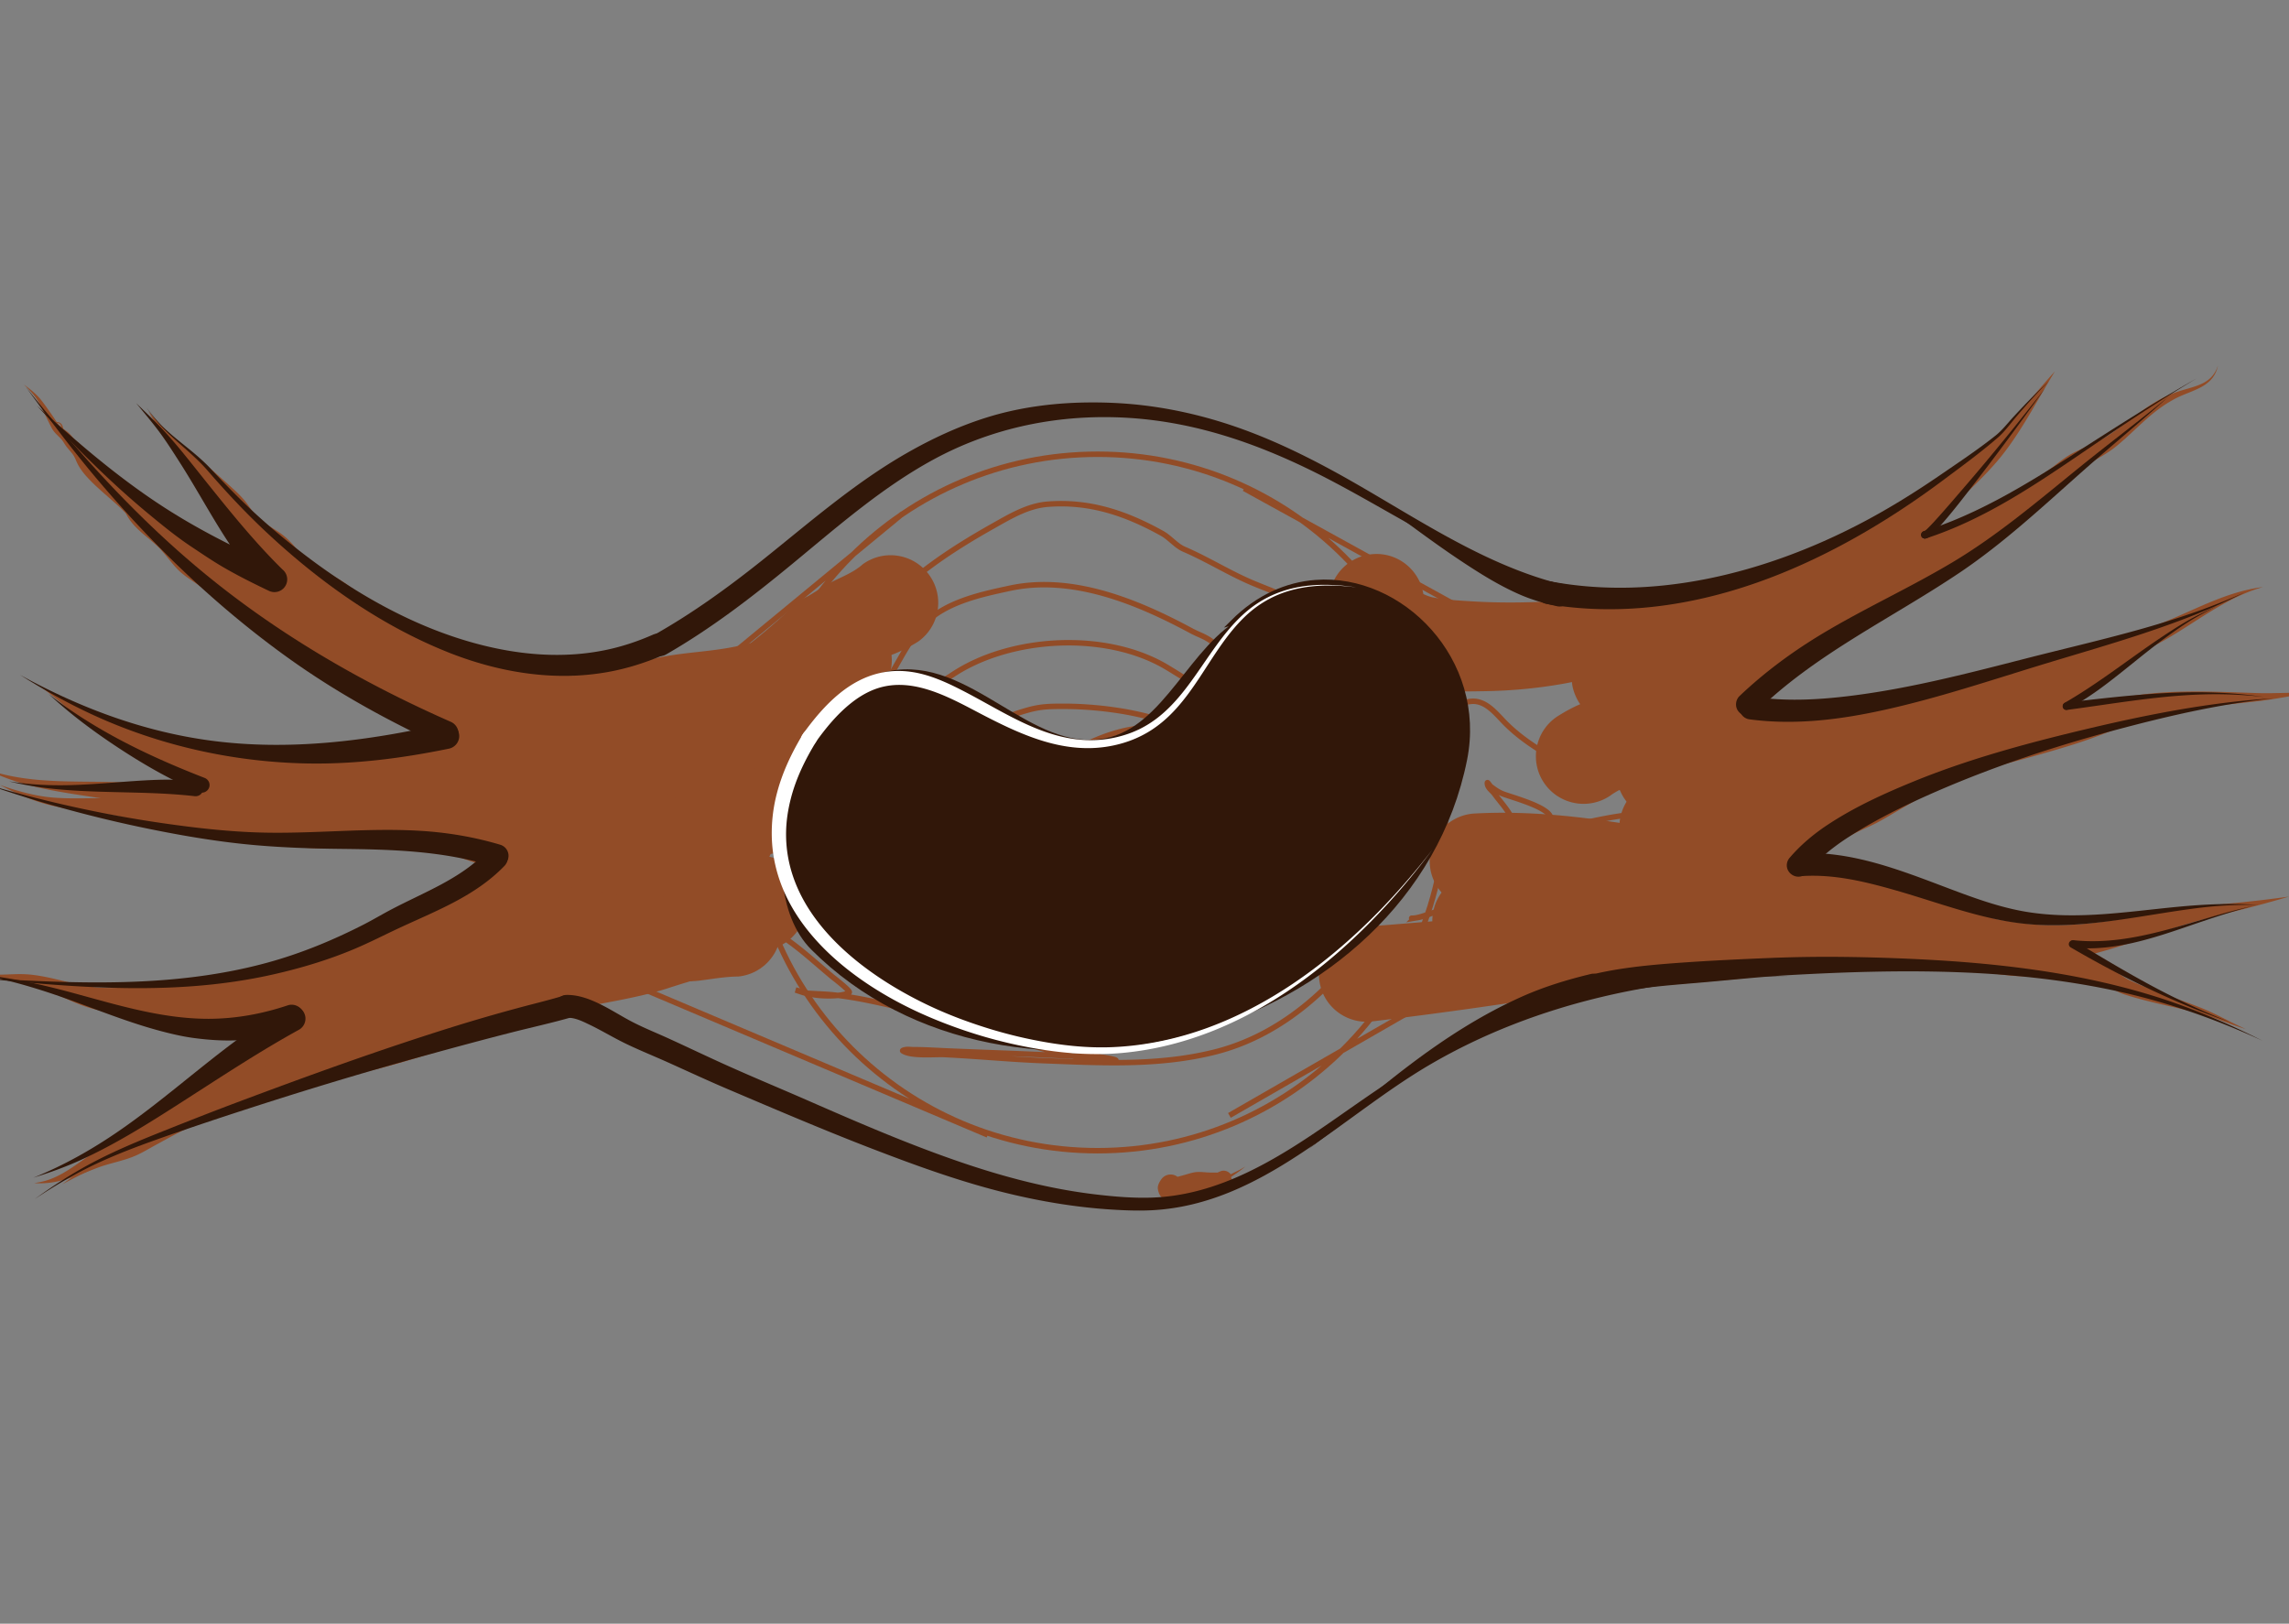 <svg
  xmlns="http://www.w3.org/2000/svg"
  xmlnsVectornator="http://vectornator.io"
  strokeLinecap="round"
  strokeLinejoin="round"
  strokeMiterlimit="10"
  clipRule="evenodd"
  viewBox="0 0 419.58 297.675"
>
  <rect x="0" y="0" width="419.58" height="297.675" fill="#808080" stroke="none"/>
  <clipPath id="a">
    <path d="M0 0h419.58v297.675H0z"></path>
  </clipPath>
  <g clipPath="url(#a)" vectornatorLayerName="Layer 2">
    <path
      fill="none"
      stroke="#924c27"
      strokeWidth="19.17"
      d="M201.193 83.276c-35.26 0-63.844 28.584-63.844 63.843 0 35.26 28.584 63.844 63.844 63.844 35.259 0 63.843-28.584 63.843-63.844 0-35.259-28.584-63.843-63.843-63.843zm-35.773 10.91l-59.618 49.15m222.973 1.74L228.057 89.552m-47.001 118.523l-77.398-32.8m220.209-27.477l-98.511 56.698"
    ></path>
    <path
      fill="none"
      stroke="#924c27"
      strokeWidth="19.17"
      d="M135.121 139.091c-3.791-.758-5.683 1.446-8.706 3.125-5.695 3.164-12.128 5.551-17.188 9.599-1.862 1.489-3.542 3.333-5.804 4.464-.279.14-4.075 1.952-3.572 2.456.422.422 7.447-1.406 8.036-1.563 3.59-.957 7.436-1.288 10.938-2.455 2.644-.881 5.312-1.872 8.037-2.456 1.839-.394 3.536-1.107 5.357-1.562.228-.057.67.012.67-.223 0-.224-.451-.044-.67 0-1.675.335-3.051 1.518-4.688 2.009-3.908 1.172-7.677 2.983-11.607 4.018-2.292.603-4.489 1.601-6.697 2.232-1.012.289-2.116.64-3.125.893-.298.074-1.11.006-.893.223.587.587 4.063-1.169 4.687-1.339 4.993-1.362 10.28-1.643 15.403-2.009.309-.022 4.911-.329 4.911.446 0 1.533-3.553 2.56-4.465 2.902-3.565 1.337-6.865 3.108-10.491 4.241-1.351.422-2.681.671-4.018 1.116-.447.149-1.81.447-1.34.447 1.951 0 4.372-1.285 6.251-1.786 2.326-.62 4.75-.971 7.143-1.339.255-.039 4.389-.671 4.688-.223.555.832-1.357 1.522-2.233 2.009-2.32 1.289-4.865 1.924-7.143 3.348-.066.041-2.61 1.33-2.455 1.563.87 1.305 6.047-.578 6.92-.67 4.744-.5 10.916-1.476 15.402.446 5.69 2.439 9.443 6.195 14.064 10.045.176.147 3.478 2.667 3.125 2.902-1.301.867-5.888.717-7.367.224-.805-.269-2.455-.67-2.455-.67l.669.223c1.263.421.806.323 2.902.447 1.117.065 2.236.106 3.349.223 4.712.496 9.219 1.628 13.84 2.679 9.76 2.218 19.069 6.014 28.796 8.259 1.364.315 8.061 1.843 9.152 1.116.414-.276-4.157-.893-4.241-.893-1.78 0-3.582.094-5.358 0-7.139-.376-14.285-.582-21.429-.893-2.026-.088-3.996-.223-6.027-.223-.521 0-1.052-.102-1.563 0-.163.033-.585.131-.446.223 1.546 1.031 5.896.589 7.589.67 6.029.287 12.049.884 18.082 1.116 10.554.406 21.129 1.024 31.474-1.563 11.858-2.964 21.209-11.298 28.127-20.983 2.469-3.457 3.707-8.487 4.911-12.5 2.149-7.165-.4-15.249-2.456-22.1-.524-1.747-.649-3.632-1.339-5.357-.94-2.35-2.825-4.212-3.795-6.474-1.606-3.747-4.073-10.389-7.143-12.947-3.07-2.558-7.529-4.067-11.161-5.58-4.375-1.823-8.38-4.389-12.724-6.251-1.462-.626-2.61-2.12-4.018-2.902-6.653-3.696-13.264-5.951-20.983-5.357-3.66.281-6.941 2.271-10.046 4.018-7.805 4.39-15.194 9.309-21.206 16.072-2.723 3.063-4.437 7.182-6.92 10.492-4.874 6.498-11.065 14.569-11.831 22.992-.551 6.059 2.426 13.408 6.25 18.081 2 2.444 5.072 3.782 7.59 5.581 1.414 1.01 2.595 2.352 4.018 3.348 1.632 1.143 3.823 1.742 5.581 2.679 22.405 11.95 49.704 19.581 70.985 1.339 1.476-1.264 3.318-2.201 4.688-3.571 3.919-3.919 7.671-13.712 8.036-19.198.237-3.551-1.424-6.197-2.902-9.152-1.513-3.026-2.426-6.501-4.241-9.375-2.781-4.403-7.206-7.458-11.161-10.715-2.96-2.438-5.74-4.994-8.706-7.367-1.153-.922-2.512-1.318-3.795-2.009-9.869-5.314-21.788-10.271-33.26-7.813-5.25 1.125-11.634 2.482-15.626 6.474-2.364 2.364-4.144 5.859-5.804 8.706-1.761 3.018-3.383 6.164-4.241 9.599-1.608 6.428-2.276 14.166 0 20.536 1.975 5.532 8.315 10.538 13.17 13.394 3.116 1.833 5.919 3.982 9.375 5.134 10.375 3.458 22.72 3.152 33.261.893 7.971-1.708 23.98-7.612 27.234-16.072.996-2.59.538-6.954 0-9.376-1.794-8.072-9.53-13.099-16.073-16.965-4.236-2.503-8.295-5.29-12.5-7.813-11.175-6.705-28.766-5.675-39.288 1.339-2.163 1.442-5.401 2.965-6.92 5.135-6.827 9.752-.901 23.063 9.822 27.233 10.052 3.91 21.95 1.981 32.144-.446 4.639-1.105 13.443-3.91 14.51-9.599 2.62-13.975-20.069-16.519-29.019-16.519-2.631 0-4.277-.002-6.697.67-5.943 1.651-12.781 4.767-11.161 12.054 2.775 12.489 23.709 7.991 31.921 5.134 3.633-1.263 7.543-2.835 9.152-6.696 2.452-5.885-4.553-6.897-8.259-7.144-5.258-.35-19.936 5.162-18.305 12.501.879 3.952 6.533 5.194 9.822 5.581 8.554 1.006 17.426.259 25.894 1.562 2.338.36 5.163.375 7.144 1.563.398.239 1.846 2.232 2.232 2.232.196 0-1.22-3.477-1.339-3.795-.127-.338-.52-3.795-.893-3.795-.706 0 .262 1.684.669 1.786 7.483 1.871 19.764-5.591 24.109-11.384 2.939-3.919 4.154-10.425 10.045-11.162 2.828-.353 4.697 2.242 6.473 4.019 4.441 4.44 10.041 6.981 15.403 10.045 2.618 1.496 5.829 1.656 8.706 2.232 1.663.333 3.822 1.688 5.357 2.455.235.118 3.125.938 3.125 1.34 0 .418-2.033.223-2.232.223-2.606 0-5.009.143-7.589.446-5.81.684-11.495 2.307-17.189 3.572-3.398.755-6.885.94-10.268 1.786-2.476.619-5.522.64-7.813 1.786-.149.074-.447.057-.447.223 0 .744 1.501.133 2.233 0 2.265-.412 4.509-1.057 6.696-1.786 2.101-.7 12.278-2.602 12.278-4.911 0-1.956-6.879-3.779-8.706-4.464-.833-.313-1.543-.823-2.232-1.34-.253-.189-.67-.985-.67-.669 0 .888.9 1.394 1.339 2.009 1.633 2.286 4.225 4.548 3.572 7.813-.599 2.993-3.465 4.613-4.911 7.143-.001.001-1.175 2.173-1.116 2.232.558.558 3.99-1.603 4.464-1.786 3.959-1.522 7.495-3.571 11.831-3.571.508 0 1.857-.278 2.233.223 1.163 1.551-6.388 3.734-7.144 4.018-5.812 2.18-11.841 3.495-17.858 4.911-2.065.486-4.134 1.786-6.25 1.786-.149 0 .3.024.447 0a11.8 11.8 0 001.785-.447 84.132 84.132 0 014.465-1.339c.913-.249 11.79-1.989 12.277-1.34 1.119 1.492-7.894 4.295-9.152 4.688-7.717 2.412-15.705 4.031-23.662 5.358-3.066.511-7.789 2.126-10.938 1.339-1.178-.295.05-1.116-1.786-1.116-2.945 0-5.856 1.507-8.929.893-.7-.14-1.28-.747-2.009-.893-4.701-.94-9.749-1.505-14.286-3.125-5.609-2.003-10.968-5.596-16.296-8.26-4.403-2.201-10.319-5.479-13.17-9.598-2.127-3.073-3.69-6.711-5.358-10.046-1.047-2.095-2.059-5.703-.892-8.036.556-1.112 2.733-2.792 3.571-1.116"
    ></path>
    <path
      fill="#924c27"
      d="M164.656 101.906a8.701 8.701 0 00-6.5 1.532c-1.821 1.631-4.087 2.385-6.218 3.531-1.291.694-2.485 1.547-3.75 2.281-.423.245-.882.407-1.282.688-1.654 1.163-3.104 2.735-4.625 4.062-1.907 1.664-3.848 3.294-5.875 4.812-2.849 2.135-5.876 4.158-9.218 5.438-2.694 1.032-5.52 1.589-8.344 2.125 3.53.619 7.12 1.247 10.718.937a58.725 58.725 0 008.032-1.25c4.524-1.03 8.925-2.52 13.468-3.468.579-.121 1.175-.21 1.75-.344.623-.145 1.237-.394 1.876-.438.332-.022.636.046.968.032 1.192-.052 2.432-.276 3.594-.532 3.269-.717 6.276-1.926 9.094-3.718a8.704 8.704 0 002-12.156 8.742 8.742 0 00-5.688-3.532zm-15.75 26.75a37.426 37.426 0 00-8.812 2.844 34.913 34.913 0 00-3.219 1.719c-.606.373-1.151.831-1.813 1.093-.375.15-.777.204-1.156.344-1.816.675-3.599 1.634-5.312 2.532-3.458 1.811-6.775 3.909-10.25 5.687-5.591 2.86-11.765 4-17.594 6.25 5.096-.148 10.156.514 15.25.375 4.85-.133 9.605-1.202 14.438-1.531a28.038 28.038 0 013.562-.031c.891.052 1.695.206 2.594.156.485-.027.954-.141 1.437-.188 1.843-.179 3.64-.243 5.469-.594 2.604-.498 5.093-1.248 7.75-1.374a8.69 8.69 0 007.469-9.782c-.641-4.774-5.038-8.141-9.813-7.5z"
    ></path>
    <path
      fill="#924c27"
      d="M117.344 144.656c-1.799.276-3.785.514-5.406 1.406-.343.189-.638.479-.969.688-.459.289-1.44.794-1.875 1.125-.872.663-1.676 1.493-2.5 2.219-3.247 2.859-6.205 6.034-9.094 9.25 3.768-.204 7.536-.379 11.281.218 1.19.19 2.249.646 3.375 1.032.594.203.916.175 1.5.406.254.1.466.272.719.375 1.001.408 2.191.533 3.25.719 4.817-.077 8.67-4.027 8.594-8.844-.077-4.817-4.059-8.67-8.875-8.594z"
    ></path>
    <path
      fill="#924c27"
      d="M134 144.25c-2.07-.033-4.095.078-6.094.656a20.835 20.835 0 00-5.406 2.469c-.675.434-1.294.971-1.969 1.406-.676.436-1.444.697-2.125 1.125-1.04.656-1.991 1.513-3 2.219-2.186 1.531-4.395 3.045-6.5 4.687-1.501 1.173-2.886 2.501-4.375 3.688-1.333 1.063-2.765 1.984-4.156 2.969-2.03 1.438-4.05 2.913-6.063 4.375 2.42-.539 4.857-1.115 7.282-1.625 1.716-.361 3.449-.624 5.156-1.031 2.077-.496 4.08-1.257 6.188-1.626 1.708-.299 3.49-.574 5.218-.718 1.574-.131 3.181-.086 4.75-.25.772-.081 1.509-.331 2.282-.406.816-.08 1.655-.019 2.468-.126 1.309-.17 2.636-.757 3.969-.687.35.018.694.174 1.031.25 4.803.372 9.003-3.228 9.375-8.031.373-4.803-3.228-8.972-8.031-9.344zM406.562 67c-.999 3.16-3.608 3.68-6.5 4.531a20.97 20.97 0 00-2.937 1.094c-3.904 1.802-7.042 4.793-10.594 7.156-2.046 1.362-4.322 2.148-6.5 3.25-1.699.86-3.06 2.12-4.593 3.219-1.889 1.354-3.942 2.5-5.938 3.688-5.595 3.327-11.399 6.196-17.281 8.968-4.082 1.924-8.18 3.97-12.5 5.313-4.717 1.465-9.802 1.606-14.688 2.031-5.209.453-10.417.941-15.625 1.406-3.513.314-7.032.546-10.531 1-2.613.34-5.187.805-7.813 1.063-7.011.689-14.152.962-21.187.531-2.43-.149-4.951-.274-7.344-.75a8.473 8.473 0 01-1.625-.594c-.758-4.695-5.121-7.939-9.844-7.25-4.766.696-8.07 5.14-7.374 9.906.274 1.656.666 3.252 1.374 4.782a15.875 15.875 0 002.876 4.218c6.125 6.488 15.903 6.3 24.124 6.157a93.306 93.306 0 006.75-.344 88.618 88.618 0 007.969-1.063c3.576-.652 7.073-1.647 10.625-2.406 1.266-.27 2.548-.477 3.813-.75 2.984-.643 5.91-1.431 8.875-2.156 3.392-.83 6.813-1.632 10.218-2.406 2.822-.642 5.636-1.26 8.469-1.844 4.974-1.025 9.992-2.077 14.625-4.219 4.167-1.926 8.063-4.384 11.969-6.781 6.279-3.853 12.404-7.892 18.281-12.344 1.398-1.058 2.842-2.089 4.156-3.25 1.13-.997 2.098-2.169 3.344-3.031 2.246-1.554 4.716-2.625 6.844-4.375 3.245-2.668 6.012-5.91 9.656-8.062.606-.358 1.233-.714 1.875-1 3.038-1.356 6.263-1.99 7.031-5.688z"
    ></path>
    <path
      fill="#924c27"
      d="M389.812 80.156c-3.607 1.894-7.466 3.282-11 5.313-2.121 1.219-3.867 2.937-5.937 4.219-1.808 1.118-3.855 1.799-5.719 2.812-1.287.7-2.529 1.448-3.812 2.156-3.85 2.126-7.787 4.094-11.719 6.063-1.67.836-3.342 1.702-5.031 2.5-1.225.578-2.536.869-3.844 1.187-1.446.352-2.872.733-4.281 1.219-3.21 1.108-6.361 2.505-9.407 4-1.109.544-2.229 1.03-3.312 1.625a125.148 125.148 0 00-8.375 5.031c-2.179 1.432-4.158 2.931-6.5 4.125-2.443 1.245-4.935 2.32-7.437 3.438-1.958.874-3.929 1.749-5.938 2.5-2.286.854-4.626 1.507-6.906 2.375-1.842.701-3.563 1.627-5.219 2.687-3.99 2.699-5.043 8.135-2.344 12.125 2.699 3.99 8.135 5.043 12.125 2.344 2.333-1.712 5.13-2.42 7.75-3.594 4.549-2.036 9.08-4.45 13.188-7.281 1.795-1.237 3.398-2.689 5.031-4.125 1.801-1.583 3.702-3.031 5.437-4.687 2.91-2.778 5.727-5.577 9-7.938 2.508-1.809 5.128-3.548 7.876-4.969 2.329-1.205 4.817-2.007 7-3.5 6.456-4.416 12.588-9.302 18.812-14.031 1.734-1.317 3.709-2.302 5.375-3.719 1.852-1.574 3.309-3.514 5.219-5.031 3.157-2.508 6.719-4.458 9.968-6.844z"
    ></path>
    <path
      fill="#924c27"
      d="M330.438 111.625c-4.72 1.91-9.301 1.996-14.313 2.063-3.222.042-6.437.214-9.656.343-1.168.047-2.341-.023-3.5.125-.566.073-1.124.287-1.688.375-1.157.182-2.324.219-3.469.469-.345.055-.686-.005-1.031.094-.563.202-1.104.393-1.656.625a6.947 6.947 0 00-.375.187c-.072.025-.147.038-.219.063-.513.178-1.026.362-1.531.562-.173.069-.371.116-.5.25-1.289 1.349-2.507 2.796-3.75 4.188-.177.198-.189.49-.25.75-.15.64-.351 1.28-.375 1.937-.031.831-.009 1.662.187 2.469a9.342 9.342 0 001.032 2.5c.41.699.98 1.311 1.562 1.875.794.768 1.766 1.322 2.782 1.719 3.012 1.175 4.963.076 7.906-.375 2.488-.712 4.331-2.465 5.375-4.625.219-.114.422-.235.625-.375.868-.599 1.65-1.345 2.5-1.969 1.639-1.204 3.365-2.292 5.125-3.313 3.952-2.292 8.244-4.073 11.906-6.843 1.229-.93 2.269-1.966 3.313-3.094zm-29.626 19.906c-.03.033-.063.062-.093.094-.059.064-.321.175-.25.125.11-.078.232-.143.343-.219zm114-23.906c-6.985.864-12.992 4.494-19.468 6.969-4.943 1.888-10.155 2.779-15.219 4.25-4.716 1.37-9.138 3.614-13.875 4.906-5.765 1.572-11.855 1.841-17.75 2.688-3.581.514-7.199.963-10.75 1.656-1.547.302-3.07.734-4.625 1-1.532.262-3.086.413-4.625.625-2.604.358-5.177.797-7.781 1.156-5.832.805-11.698 1.074-17.5 2.125-4.715.988-7.738 5.629-6.75 10.344.988 4.715 5.597 7.738 10.312 6.75 5.994-1.455 12.167-2.049 18.157-3.532a80.643 80.643 0 007.187-2.124c1.546-.54 3.051-1.141 4.594-1.688 1.51-.536 3.048-.947 4.562-1.469 3.351-1.154 6.607-2.599 9.938-3.812 5.92-2.156 12.105-3.601 17.843-6.25 4.512-2.083 8.552-5.014 13.032-7.157 4.827-2.309 9.924-4.01 14.594-6.656 6.008-3.404 11.375-7.888 18.124-9.781z"
    ></path>
    <path
      fill="#924c27"
      d="M404.531 110.719c-2.5 1.626-5.043 3.174-7.75 4.437-.984.459-2.007.889-3.031 1.25-.521.184-1.423.447-1.938.688-.843.394-1.429 1.137-2.25 1.562-1.018.529-2.073 1.007-3.093 1.532-2.177 1.118-4.291 2.352-6.469 3.468-2.503 1.283-5.118 2.34-7.719 3.406a491.129 491.129 0 01-8.093 3.25c-2.306.898-4.656 1.651-7 2.438a343.45 343.45 0 01-11.688 3.688c-2.762.817-5.568 1.497-8.281 2.468-2.596.929-5.271 1.604-7.844 2.594-1.365.525-2.422 1.02-3.75 1.625-4.283 1.953-8.778 4.568-13.656 4-4.806-.325-8.988 3.319-9.313 8.125-.324 4.806 3.319 8.957 8.125 9.281 1.84.072 3.644.048 5.469-.219 4.823-.704 9.247-2.745 13.438-5.156 3.391-1.951 6.522-4.37 9.968-6.218 1.38-.741 2.86-1.312 4.25-2.032 1.528-.79 2.981-1.701 4.469-2.562a565.208 565.208 0 016.281-3.594c8.314-4.674 16.507-9.44 24.438-14.75 2.48-1.661 4.806-3.539 7.156-5.375 1.588-1.24 3.243-2.373 4.844-3.594a7.48 7.48 0 001.187-1.125c.214-.255.374-.528.657-.718.402-.271 1.282-.7 1.656-.907 1-.555 1.995-1.163 2.937-1.812 2.495-1.719 4.773-3.703 7-5.75z"
    ></path>
    <path
      fill="#924c27"
      d="M277.75 149.031a95.437 95.437 0 00-7.656.125c-4.802.389-8.389 4.605-8 9.406.389 4.802 4.605 8.358 9.406 7.969 5.299-.562 10.619-.54 15.938-.281 4.761.232 9.517.699 14.281.875 1.944.072 3.899.056 5.843.125 2.91.103 5.782.497 8.688.656 5.812.318 11.622.703 17.406 1.375 14.856 1.726 29.557 4.559 44.032 8.313 2.489.645 4.946 1.378 7.281 2.468 1.548.724 2.886 1.753 4.531 2.282 4.487 1.441 9.168 2.257 13.719 3.468 2.866.764 5.595 2 8.437 2.844-2.742-1.186-5.318-2.734-8.094-3.844-4.329-1.73-8.814-3.1-13.062-5.031-1.447-.658-2.6-1.79-3.938-2.625-2.084-1.301-4.287-2.331-6.562-3.25-15.4-6.222-31.256-11.334-47.312-15.562-4.849-1.277-9.7-2.567-14.594-3.656-2.958-.659-5.963-.998-8.938-1.563-2.862-.544-5.689-1.168-8.562-1.656-7.556-1.285-15.193-2.274-22.844-2.438z"
    ></path>
    <path
      fill="#924c27"
      d="M282 167.656c-4.558.05-9.114.424-13.656.782-6.23.489-12.456 1.037-18.688 1.5-4.794.465-8.309 4.736-7.844 9.531.466 4.794 4.737 8.277 9.532 7.812a879.783 879.783 0 0024.094-3.219c2.612-.386 5.237-.758 7.843-1.187 2.075-.342 4.128-.76 6.219-1 2.655-.304 5.339-.342 8-.594 6.05-.571 12.102-1.038 18.156-1.562 4.247-.368 8.47-.918 12.719-1.25 6.594-.516 13.233-.602 19.844-.657 4.426-.036 8.855-.162 13.281-.031 5.109.151 10.233.626 15.312 1.188 6.646.734 13.285 1.867 19.594 4.125-6.968-3.47-14.515-5.512-22.094-7.156-3.893-.845-7.812-1.634-11.75-2.25-5.158-.808-10.378-1.324-15.562-1.938-6.21-.736-12.415-1.385-18.656-1.781-4.28-.272-8.594-.317-12.875-.563-6.056-.348-12.075-1.023-18.125-1.437-2.259-.155-4.489-.141-6.75-.157-2.864-.019-5.73-.187-8.594-.156z"
    ></path>
    <path
      fill="#924c27"
      d="M279.312 159.281c-3.359.025-6.681.288-10 1-4.69 1.099-7.629 5.81-6.531 10.5 1.099 4.691 5.81 7.599 10.5 6.5 3.805-.994 7.744-1.044 11.657-.969 2.887.056 5.771.178 8.656.313 4.414.207 8.803.558 13.218.75 2.596.113 5.187.152 7.782.281 1.971.098 3.934.295 5.906.375 5.369.22 10.843-.069 16.188-.593 2.302-.226 4.598-.521 6.906-.688 3.561-.258 7.149-.315 10.718-.219 4.777.907 9.557 1.877 14.407 2.344 1.906.183 3.752.095 5.656.094.094 0 .158.075.25.093.176.037.384.101.563.126.331.045.766.07 1.093.031 3.224-.391 4.665-4.324 1.75-6.281-.852-.573-1.794-.774-2.812-1.032a68.8 68.8 0 00-2.407-.562c-3.361-.729-6.671-1.614-10.031-2.344-3.786-.823-7.59-1.498-11.437-1.969-5.594-.685-11.201-.686-16.813-1.062-4.328-.29-8.579-1.004-12.875-1.563-1.868-.243-3.731-.42-5.594-.718-3.806-.61-7.565-1.465-11.374-2.063-5.069-.796-10.175-1.363-15.282-1.844-3.359-.316-6.734-.525-10.094-.5zm-145.718 2.375c-3.518.567-6.994 1.511-10.188 3.125-.953.482-1.798 1.146-2.718 1.688-.854.501-1.783.855-2.626 1.375-1.3.802-2.537 1.687-3.874 2.437-3.568 2.001-7.269 3.731-10.876 5.657-4.441 2.371-8.703 5.047-13.187 7.343 4.959-.501 9.85-1.534 14.813-1.969 4.021-.352 8.06-.518 12.093-.656 1.67-.057 3.367-.004 5.031-.156 1.035-.094 2.061-.392 3.094-.5 1.008-.105 2.026-.094 3.032-.219 2.385-.297 4.717-.731 7.124-.75 4.795-.469 8.282-4.737 7.813-9.531-.469-4.794-4.737-8.313-9.531-7.844z"
    ></path>
    <path
      fill="#924c27"
      d="M110.188 155.844c-1.807.16-3.638.356-5.282 1.187-.814.412-1.34 1.035-2.062 1.563-.2.146-.467.216-.656.375-.729.611-1.241 1.623-1.719 2.406-1.064 1.742-1.885 3.612-2.906 5.375-.828 1.428-1.804 2.744-2.75 4.094a99.9 99.9 0 006.406-.094c1.783-.085 3.761-.278 5.469.406.134.054.225.167.343.25.306.214.594.221.844.5.428.48.668 1.094 1.281 1.344 4.809.292 8.927-3.379 9.219-8.188.292-4.808-3.379-8.927-8.187-9.218z"
    ></path>
    <path
      fill="#924c27"
      d="M150.656 137.406c-1.116-.193-2.264-.148-3.437.125-3.772 1.115-7.534 2.465-10.969 4.407-.991.56-1.857 1.264-2.812 1.874-.603.385-1.285.649-1.907 1-.931.526-1.777 1.238-2.656 1.844-1.718 1.184-3.439 2.307-5.25 3.344-4.358 2.495-8.957 4.617-13.5 6.75-3.736 1.754-7.442 3.532-11.25 5.125 4.696-.325 9.351-.907 14.031-1.406 7.549-.806 15.092-1.579 22.594-2.75 1.09-.17 2.076-.579 3.156-.781 1.039-.196 2.117-.26 3.156-.469 3.131-.631 6.187-1.462 9.344-1.969 4.692-1.093 7.625-5.777 6.532-10.469-.82-3.518-3.682-6.045-7.032-6.625z"
    ></path>
    <path
      fill="#924c27"
      d="M148.75 128.844c-3.009-.012-6.108.082-9.031.875-.871.236-1.664.661-2.531.906-.408.115-.841.111-1.25.219-.794.209-1.568.575-2.344.844-.993.343-2.006.647-3.032.874-7.2 1.601-14.695 1.599-22.031 1.938 5.744 2.328 11.478 4.75 17.313 6.844 3 1.076 6.035 2.14 9.125 2.937.942.243 1.913.284 2.875.438.921.147 1.83.439 2.75.593 2.254.379 4.525.504 6.781.907a8.71 8.71 0 009.375-8 8.708 8.708 0 00-8-9.375z"
    ></path>
    <path
      fill="#924c27"
      d="M140.594 128.469c-1.731.049-3.436.254-5.094.75-.594.177-1.168.474-1.75.687-1.072.392-2.17.675-3.219 1.125-1.914.822-3.707 1.844-5.687 2.531-6.267 2.176-12.97 3.141-19.438 4.532 6.631 1.556 13.225 3.423 19.906 4.75 1.749.347 3.495.565 5.25.875.566.099 1.151.233 1.719.312 1.035.145 2.065.162 3.094.344.483.086.956.218 1.437.313.855.168 1.734.239 2.594.374.99.157 1.987.474 2.938.782a8.69 8.69 0 0010.25-6.813c.95-4.722-2.09-9.331-6.813-10.281-1.697-.216-3.457-.331-5.187-.281z"
    ></path>
    <path
      fill="#924c27"
      d="M117.969 135.375c-.89-.09-1.799.056-2.688.156-1.166.132-2.18.408-3.281.781-4.073 1.382-7.629 3.867-11.344 5.969 3.068.693 6.253 1.071 9.188 2.25.913.367 1.961.813 2.687 1.5.929.879.768 2.269 1.188 3.375.268.706 1.052 1.34 1.593 1.813.944.824 1.986 1.463 3.063 2.093a8.632 8.632 0 003.375.75 8.736 8.736 0 008.156-5.156 8.693 8.693 0 00.782-3.375 8.738 8.738 0 00-5.157-8.156c-.32-.047-.657.013-.969-.063-.689-.166-1.292-.556-1.968-.75-.685-.196-1.372-.323-2.063-.5-.858-.219-1.681-.598-2.562-.687z"
    ></path>
    <path
      fill="#924c27"
      d="M10.906 77.469c-.58-.264-1.359.079-1.937.156.544-.015 1.328-.293 1.844 0 .637.362.377 1.368.562 1.969.134.435.492.914.688 1.25.201.346.356.708.593 1.031.911 1.244 2.17 2.32 3.313 3.344 1.59 1.422 3.47 2.428 5 3.937 2.248 2.219 3.947 4.892 6.281 7.031 4.205 3.855 8.89 7.164 13.656 10.282 4.969 3.25 10.393 5.948 15 9.719 4.43 3.625 8.088 8.091 13.313 10.656 1.208.593 2.47 1.081 3.687 1.656 2.822 1.332 5.59 2.809 8.531 3.875.962.348 1.936.643 2.938.844 1.047.21 2.125.276 3.156.562 1.65.458 3.264 1.147 4.875 1.719 2.241.796 4.501 1.471 6.875 1.719 1.719.179 3.553.355 5.281.343 3.032-.019 6.023-.506 9.032-.812 3.524-.359 7.061-.695 10.594-.969 2.186-.169 4.374-.163 6.562-.281a81.879 81.879 0 007.625-.781c6.875-1.023 13.466-3.031 19.875-5.688a8.706 8.706 0 005.219-8.093 8.688 8.688 0 00-.75-3.376c-1.935-4.411-7.057-6.434-11.469-4.5-5.677 2.629-11.578 4.629-17.75 5.719-3.753.663-7.559.845-11.312 1.5-3.27.571-6.472 1.453-9.688 2.25-2.216.55-4.434.891-6.688 1.219-.679.099-1.32.275-2 .375-1.037.152-2.113.171-3.156.281-.648.069-.89.152-1.5.156-3.28.022-6.476-1.251-9.719-1.624-1.534-.177-3.1-.057-4.624-.313-2.947-.495-5.765-1.71-8.594-2.625-1.394-.451-2.82-.757-4.188-1.281-2.96-1.135-5.51-3.162-8.031-5.031-1.842-1.366-3.679-2.71-5.656-3.876-5.254-3.096-11.03-5.222-16.438-8.031-4.649-2.415-9.42-4.996-13.5-8.312-2.185-1.777-4.016-3.963-6.219-5.719-1.717-1.37-3.703-2.196-5.468-3.469-1.197-.863-2.533-1.746-3.531-2.844-.254-.278-.435-.602-.657-.906-.254-.347-.589-.663-.75-1.062-.269-.668-.1-1.649-.875-2zm300.656 82.062c-3.235.119-6.408.562-9.562 1.281-4.667 1.195-7.476 5.959-6.281 10.626 1.194 4.666 5.958 7.475 10.625 6.281 7.252-2.12 14.656-1.259 22.094-1.219 1.851.01 3.68-.131 5.531-.125 2.125.007 4.25.281 6.375.313 9.899.148 19.788.495 29.687.25 5.603-.139 11.139-1.264 16.5-2.844 4.153-1.224 8.199-2.721 12.313-4.063 3.896-1.271 7.875-2.209 11.844-3.219a240.573 240.573 0 008.906-2.437c-3.036.422-6.076.788-9.125 1.094-4.135.414-8.273.749-12.375 1.437-9.164 1.537-18.316 3.617-27.656 2.313-5.84-.816-11.62-1.945-17.376-3.219-3.735-.827-7.419-1.81-11.156-2.625-2.721-.594-5.517-.863-8.25-1.406-7.245-1.44-14.677-2.71-22.094-2.438z"
    ></path>
    <path
      fill="#924c27"
      d="M403.781 126.781c-3.324-.036-6.626.051-9.937.407-3.958.425-7.822 1.411-11.719 2.187-3.52.701-7.06 1.159-10.625 1.563-5.901.668-11.827 1.138-17.75 1.562-4.254.304-8.541.479-12.781.938-2.093.226-4.146.686-6.219 1.031-2.917.484-5.831.815-8.719 1.469-3.613.817-7.112 2.027-10.687 2.968-2.427.639-4.883 1.056-7.282 1.813-2.948.93-5.637 2.239-8.062 4.156-3.708 3.075-4.231 8.573-1.156 12.281s8.573 4.231 12.281 1.156c1.445-1.344 3.503-1.791 5.344-2.343 1.74-.522 3.489-1.039 5.187-1.688 3.637-1.389 7.266-2.745 10.906-4.125 1.444-.547 2.888-1.175 4.344-1.687 2.198-.773 4.462-1.227 6.688-1.907 10.13-3.092 20.472-5.44 30.656-8.343 3.213-.916 6.392-1.849 9.531-3 3.588-1.315 7.102-2.864 10.813-3.813 6.294-1.609 12.782-2.116 19.218-2.844 3.449-.389 6.832-1.185 10.282-1.531-3.448-.148-6.892.136-10.344.031-3.319-.1-6.645-.244-9.969-.281zm-27.125-58.687c-3.769 4.168-7.246 8.673-11.406 12.469-3.933 3.587-8.609 6.123-13.031 9.03-1.332.876-2.627 1.781-3.844 2.813-1.274 1.08-2.417 2.348-3.813 3.281-1.736 1.162-3.974 1.476-5.874 2.313-1.102.485-2.149 1.081-3.219 1.625-2.233 1.134-4.499 2.24-6.844 3.125-1.27.479-2.58.792-3.844 1.281-.723.281-1.354.645-2.093.875-1.493.465-3.097.677-4.626 1-1.622.343-3.236.744-4.843 1.156-5.332 1.368-10.558 2.981-15.594 5.219-4.334 2.102-6.165 7.322-4.063 11.657 1.577 3.25 4.918 5.081 8.313 4.906a8.687 8.687 0 003.344-.875c5.745-3.073 12.032-4.851 17.906-7.625 1.213-.573 2.334-1.305 3.531-1.906 2.149-1.08 4.344-2.052 6.344-3.407 2.927-1.982 5.619-4.344 8.312-6.625.661-.559 1.38-1.233 2.094-1.781 1.959-1.504 4.208-2.472 6.032-4.187 1.574-1.482 2.714-3.337 4.031-5.032.818-1.053 1.774-1.998 2.719-2.937 3.886-3.867 8.088-7.384 11.406-11.782 3.447-4.568 6.08-9.723 9.062-14.593zM17.562 84.188c.24 1.024.562 2.027 1.407 2.718 1.08.885 2.493.918 3.219 2.25.58 1.065.336 2.284.468 3.438.111.968.514 1.826 1.063 2.625 1.42 2.07 3.55 3.362 5.312 5.093 1.36 1.337 2.404 2.992 3.781 4.313 1.148 1.101 2.532 1.884 3.813 2.813 1.34.971 2.55 2.118 3.813 3.187 7.466 6.321 15.415 12.247 24.093 16.813 5.554 2.921 11.38 5.277 16.844 8.374 2.37 1.344 4.655 2.857 7.031 4.188 2.714 1.52 5.5 2.863 8.188 4.438 4.416 2.587 8.903 5.472 13.844 6.937 2.857.847 5.837 1.208 8.812 1.25 3.361.048 6.714-.434 10.062 0 4.796.458 9.074-3.048 9.532-7.844.458-4.795-3.08-9.073-7.875-9.531-2.273-.166-4.51-.116-6.781.062-3.008.237-5.992.676-9 .313-1.064-.128-2.097-.536-3.094-.906-1.821-.676-3.602-1.504-5.406-2.219-2.263-.896-4.565-1.591-6.844-2.438-1.438-.534-2.836-1.191-4.25-1.781-1.414-.589-2.87-1.115-4.313-1.625-3.075-1.086-6.126-2.213-9.25-3.156-5.926-1.79-11.954-3.282-17.718-5.562-8.065-3.191-15.767-7.588-23-12.344-.842-.554-1.677-1.113-2.563-1.594-1.23-.667-2.554-1.17-3.687-2-1.525-1.117-2.77-2.58-4.282-3.719-1.87-1.408-4.06-2.394-5.656-4.156-.393-.434-.78-.937-.969-1.5-.496-1.486-.32-3.019-1.437-4.281-1.057-1.195-2.317-.995-3.531-1.75-.876-.545-1.276-1.479-1.625-2.406z"
    ></path>
    <path
      fill="#924c27"
      d="M4.375 70.5c1.039 1.013 1.998 1.98 2.719 3.25.698 1.229 1.272 2.518 1.906 3.781.223.445.438.932.719 1.344.432.634 1.023 1.089 1.531 1.656.315.352.54.804.813 1.188.404.57.908 1.056 1.312 1.625.359.505.538 1.075.813 1.625.45.902 1.073 1.724 1.75 2.469 2.069 2.278 4.54 4.087 6.718 6.25.606.6 1.132 1.287 1.719 1.906 1.252 1.32 2.644 2.53 4.188 3.5.097.06.212.097.312.156.183.21.28.457.469.656.75.791 1.597 1.627 2.5 2.313.064.118.128.24.187.343.368.641.784 1.264 1.281 1.813 1.359 1.498 2.995 2.725 4.626 3.906 1.955 1.416 3.96 2.839 6.062 4.031 1.302.739 2.782 1.175 4.031 2 1.274.842 2.298 2.201 3.438 3.25 2.625 2.418 5.96 3.795 8.969 5.657 1.125.696 2.28 1.416 3.437 2.062 1.217.679 2.451 1.297 3.656 2 2.413 1.407 4.746 2.94 7.25 4.188 3.055 1.522 6.273 2.621 9.375 4.031 4.421 2.01 8.154 5.397 12.844 6.844a8.726 8.726 0 0010.781-6c1.311-4.6-1.334-9.359-5.906-10.719.046.025-.107-.013-.156-.031-.057-.021-.292-.133-.344-.156-.216-.098-.443-.18-.656-.282a47.165 47.165 0 01-1.407-.718c-.533-.283-1.063-.557-1.593-.844-.491-.266-.978-.546-1.469-.813-3.262-1.772-6.685-2.992-10.219-4.093-3.806-1.187-7.628-2.35-11.375-3.719-2.308-.844-4.467-1.986-6.781-2.813-1.925-.687-3.89-1.306-5.844-1.906-.906-.278-2.032-.514-2.937-.906-.916-.397-1.713-1.006-2.531-1.563-1.224-.832-2.466-1.629-3.813-2.25-1.35-.622-2.798-.884-4.219-1.281-1.031-.288-2.015-.741-3-1.156-1.43-.603-2.852-1.232-4.219-1.969-.516-.278-1.03-.57-1.53-.875-.453-.276-.864-.62-1.344-.844-.33-.153-.63-.598-.844-.875-.672-.869-1.13-1.71-2.313-2.031-.09-.025-.16.049-.25.031-.15-.1-.29-.208-.437-.312-.641-.452-1.241-.948-1.875-1.407-.03-.021.016.061.031.094-.75-.707-1.625-1.212-2.625-1.125-.062-.033-.126-.06-.188-.094-1.823-.995-3.283-2.438-4.968-3.625-2.308-1.625-4.779-2.989-6.969-4.78-.576-.472-1.135-1.013-1.563-1.626-.434-.622-.78-1.259-1.312-1.812-.478-.497-1.056-.877-1.531-1.375-.388-.407-.695-.861-1.125-1.219-.524-.436-1.129-.779-1.594-1.281-.429-.464-.766-1.048-1.125-1.563-.703-1.008-1.4-2.03-2.156-3-.923-1.182-2.018-2.025-3.219-2.906zm27.188 23.938c.04.004.084-.005.125 0 .047.005.135.016.125.062-.004.015-.148-.028-.25-.063zm3.937 2.374c.029.005.256.133.281.157.055.05-.154-.056-.219-.094-.026-.015-.036-.047-.062-.063zm-4.531 3.094c.042.004.083-.001.125 0-.005.207-.03.419-.031.625-.03-.165-.065-.335-.094-.5-.007-.04-.002-.084 0-.125z"
    ></path>
    <path
      fill="#924c27"
      d="M119.125 124.375a18.98 18.98 0 00-7.031.906c-1.918.618-3.677 1.579-5.594 2.188-2.524.801-5.145 1.329-7.719 1.937-1.257.297-2.497.655-3.75.969-1.953.49-3.918.722-5.875 1.187-1.33.317-2.651.725-3.969 1.094-3.382.95-6.761 1.947-10.062 3.156-6.99 2.561-13.606 6.013-20.688 8.344-4.59 1.512-9.373 2.438-14.093 3.438-4.08.864-8.127 1.801-12.156 2.875 3.01-.217 6.014-.387 9.03-.469 6.102-.166 12.24-.121 18.313-.812 7.408-.844 14.609-2.891 22-3.813 4.441-.554 8.822-.419 13.281-.469 1.306-.014 2.602-.143 3.907-.187 2.01-.068 4.02.095 6.031.031 3.657-.116 7.372-.559 10.938-1.406 1.287-.306 2.53-.73 3.781-1.156.67-.229 1.43-.561 2.156-.563.066 0-.25.072-.187.094.057.02.127.02.187.031 4.799.418 9.02-3.138 9.437-7.938.418-4.799-3.138-9.019-7.937-9.437zm6.406 24.531c-1.371.263-2.736.56-4.125.719-.563.065-1.158.008-1.718.094-.639.098-1.251.304-1.876.469-2.657.698-5.279 1.538-7.906 2.343-2.415.741-4.895 1.461-7.406 1.781 3.375 2.288 7.278 3.649 10.75 5.782.469.288 1.342.856 1.781 1.187.652.492 1.189 1.13 1.813 1.657.337.284.741.485 1.094.75.416.312.786.708 1.218 1 .384.258 1.265.571 1.688.718 1.378.479 2.777.735 4.218.938 4.816.131 8.838-3.685 8.969-8.5.132-4.816-3.684-8.807-8.5-8.938z"
    ></path>
    <path
      fill="#924c27"
      d="M122.719 131.875a8.724 8.724 0 00-3.469.031c-2.615.661-5.114 1.521-7.562 2.656-2.762 1.281-5.463 2.689-8.282 3.844-1.028.422-2.053.852-3.125 1.156-1.093.312-2.208.419-3.312.688-2.752.67-5.508 1.275-8.313 1.688-4.75.698-9.58 1.031-14.281 2.031-3.368.716-6.469 2.201-9.563 3.656-1.514.712-3.066 1.535-4.718 1.875-2.563.528-5.257.321-7.844.125-2.437-.185-4.867-.446-7.313-.5 5.078 1.269 10.125 3.726 15.438 3.844 2.008.044 3.985-.465 5.938-.875 3.258-.685 6.495-1.369 9.843-1.094 4.628.379 9.247 1.114 13.844 1.75 2.67.37 5.369.77 8.063.906 1.422.072 2.799-.104 4.218-.156 1.478-.054 2.965-.031 4.438-.188 5.628-.597 10.608-3.489 16.156-4.343a8.722 8.722 0 00-.156-17.094z"
    ></path>
    <path
      fill="#924c27"
      d="M118.75 135.969a8.671 8.671 0 00-6 2.906c-.666 1.018-1.368 2.023-2 3.063-.367.603-.578 1.311-.906 1.937-.161.307-.42.543-.594.844-.381.658-.628 1.383-.969 2.062-.652 1.302-1.421 2.656-2.312 3.813-1.182 1.535-2.746 2.748-4.094 4.125-1.533 1.566-2.752 3.395-4 5.187 1.936-.655 3.876-1.38 5.906-1.687 1.691-.256 3.405-.26 5.094-.531 1.702-.274 3.362-.768 5.031-1.188 1.301-.327 2.688-.531 3.938-1.031.411-.165.778-.424 1.187-.594.439-.182.908-.282 1.344-.469 2.046-.875 3.808-2.467 5.437-3.937 3.195-3.606 2.856-9.119-.75-12.313a8.706 8.706 0 00-6.312-2.187zm-45.969 34.406a8.728 8.728 0 00-6.531 1.437c-2.03 1.601-4.35 2.791-6.375 4.407-2.094 1.671-4.118 3.44-6.094 5.25-.963.882-1.826 1.861-2.781 2.75-.971.904-2.076 1.645-3.063 2.531-1.943 1.746-3.78 3.565-5.78 5.25-3.803 3.201-7.996 5.906-11.782 9.125-1.703 1.448-3.332 2.979-4.969 4.5-.877.815-1.728 1.715-2.687 2.437-1.92 1.445-4.196 2.343-6.188 3.688-2.315 1.564-4.53 3.345-7.156 4.375-1.015.398-2.022.609-3.094.781 4.262.299 7.628-1.299 11.5-2.781 2.313-.885 4.79-1.259 7.063-2.25 1.264-.551 2.448-1.276 3.656-1.937 1.887-1.033 3.787-2.084 5.719-3.032 2.736-1.342 5.574-2.356 8.406-3.468 3.902-1.534 7.769-3.19 11.594-4.907 1.687-.757 3.165-1.802 4.812-2.625 1.666-.831 3.327-1.621 4.938-2.562 1.934-1.131 3.78-2.39 5.687-3.563 2.139-1.314 4.444-2.295 6.563-3.656 3.952-2.754 4.941-8.204 2.187-12.156a8.695 8.695 0 00-5.625-3.594z"
    ></path>
    <path
      fill="#924c27"
      d="M140.094 156.906a8.791 8.791 0 00-3.469.313 40.879 40.879 0 00-6.719 2.812c-2.147 1.137-4.237 2.412-6.5 3.313-1.232.49-2.485.918-3.718 1.406-1.632.646-3.229 1.36-4.876 1.969-2.206.816-4.484 1.518-6.687 2.343-2.75 1.031-5.382 2.253-8.094 3.376-.758.314-1.559.58-2.312.906-2.632 1.139-5.127 2.558-7.688 3.844a491.624 491.624 0 01-14.219 6.843c-4.465 2.066-8.877 4.228-13.53 5.844-2.242.778-4.632.961-6.844 1.875-4.477 1.85-8.352 4.926-12.594 7.219-1.644.888-3.533 1.115-5.313 1.593-1.074.29-2.126.667-3.125 1.157-3.41 1.673-6.333 4.6-9.437 6.75-2.926 2.026-6.088 3.694-9.094 5.593-1.53.967-3.002 2.005-4.469 3.063a88.08 88.08 0 014.813-2.437c3.25-1.522 6.596-2.842 9.781-4.5 2.255-1.175 4.4-2.554 6.625-3.782 1.006-.555 2.034-1.155 3.125-1.531 2.613-.901 5.45-.615 8.094-1.406 4.742-1.419 8.947-4.335 13.75-5.594 1.474-.386 3.022-.351 4.531-.5 1.556-.153 3.102-.466 4.625-.813 5.381-1.225 10.64-2.956 15.938-4.5 5.88-1.713 11.783-3.415 17.656-5.156 2.268-.672 4.467-1.568 6.75-2.187 2.159-.586 4.371-.935 6.562-1.375 3.04-.61 6.085-1.28 9.032-2.25 3.126-1.03 6.371-1.877 9.406-3.156 3.175-1.339 6.148-3.126 9.5-4 4.619-1.366 7.241-6.225 5.875-10.844a8.7 8.7 0 00-7.375-6.188z"
    ></path>
    <path
      fill="#924c27"
      d="M121.125 146.594a8.741 8.741 0 00-3.437.5c-2.543.97-4.89 2.245-7.032 3.937-2.491 1.969-4.579 4.384-6.968 6.469-1.856 1.62-3.744 3.161-5.625 4.75-1.478 1.247-2.916 2.583-4.407 3.812-1.01.833-2.114 1.522-3.156 2.313-2.482 1.885-4.66 4.101-7.188 5.937-3.447 2.507-7.132 4.696-10.5 7.313-2.034 1.581-3.758 3.537-6 4.844-1.738 1.013-3.714 1.651-5.593 2.343-2.186.806-4.381 1.613-6.438 2.719-1.868 1.005-3.498 2.336-5.219 3.563a57.018 57.018 0 01-4.937 3.156c-2.464 1.397-5.137 2.42-7.656 3.719-3.452 1.779-6.685 3.902-9.906 6.062 3.484-1.597 6.975-3.154 10.625-4.343 2.742-.894 5.576-1.5 8.28-2.5a60.252 60.252 0 005.72-2.469c1.707-.842 3.4-1.815 5.218-2.407 4.233-1.376 8.777-1.44 12.969-2.968 2.842-1.036 5.228-2.821 7.906-4.156 4.573-2.281 9.414-3.909 14.031-6.094 2.153-1.019 4.328-2.097 6.376-3.313 1.129-.67 2.222-1.401 3.374-2.031 1.175-.643 2.385-1.207 3.563-1.844a75.185 75.185 0 007.031-4.344 76.28 76.28 0 005.438-4.156c1.854-1.547 3.531-3.167 5.875-3.875 4.544-1.599 6.943-6.581 5.343-11.125a8.714 8.714 0 00-7.687-5.812z"
    ></path>
    <path
      fill="#924c27"
      d="M121.688 137.094a8.765 8.765 0 00-3.344.968c-2.656 1.505-5.034 3.364-7.188 5.532-2.458 2.474-4.548 5.273-6.968 7.781-.856.886-1.745 1.777-2.719 2.531-1.164.901-2.472 1.549-3.688 2.375-2.678 1.82-5.423 3.773-7.781 6-1.775 1.676-2.842 3.774-4.344 5.657-.661.828-1.489 1.528-2.312 2.187-3.357 2.688-7.116 4.814-10.563 7.375-2.047 1.521-3.769 3.432-6.031 4.656-5.648 3.058-12.235 4.5-16.906 9.156 5.49-3.622 12.25-3.684 18.375-5.562 2.663-.816 4.92-2.409 7.437-3.531 3.978-1.773 8.12-3.136 12.063-5 2.057-.973 3.893-2.071 5.625-3.563 1.063-.915 2.155-2.257 3.5-2.812.937-.388 1.893-.825 2.844-1.188 1.88-.717 3.871-1.189 5.718-2 1.047-.459 2.045-.983 3.094-1.437 1.77-.767 3.504-1.536 5.125-2.594 2.66-1.736 4.935-3.974 7.281-6.094 1.715-1.549 3.418-3.069 5.532-4.031 4.266-2.237 5.924-7.484 3.687-11.75a8.716 8.716 0 00-8.437-4.656z"
    ></path>
    <path
      fill="#924c27"
      d="M120.812 139.781c-2.473-.104-4.873.079-7.25.813-3.688 1.139-6.69 3.454-9.656 5.844-1.244 1.002-2.513 1.982-3.718 3.031-1.247 1.085-2.403 2.276-3.72 3.281-.628.48-1.295.935-1.906 1.438-.946.777-1.807 1.62-2.718 2.437-1.478 1.325-3.034 2.587-4.594 3.813-4.987 3.917-10.207 7.504-15.156 11.468-.922.738-1.622 1.597-2.407 2.469-1.03 1.145-2.245 2.155-3.437 3.125-5.053 4.112-10.742 7.28-16.625 10.031 5.86-1.335 11.604-3.047 17.062-5.593a61.993 61.993 0 005.438-2.876c1.126-.669 2.06-1.574 3.25-2.124 8.364-3.867 17.024-7.087 25.437-10.844 1.534-.685 2.908-1.6 4.407-2.344 1.106-.549 2.231-.997 3.343-1.531a56.25 56.25 0 004.5-2.438c1.231-.736 2.407-1.568 3.688-2.219.421-.213.901-.453 1.375-.531.453-.074.932.061 1.375.125 4.803.366 9.009-3.228 9.375-8.031.366-4.803-3.259-8.978-8.063-9.344z"
    ></path>
    <path
      fill="#924c27"
      d="M118.625 137.562a8.737 8.737 0 00-3.281 1.126 59.333 59.333 0 00-5.063 3.593c-1.958 1.552-3.817 3.237-5.875 4.657a52.178 52.178 0 01-4.562 2.812c-1.29.706-2.52 1.381-3.688 2.281-3.05 2.355-5.872 4.974-9.125 7.063-3.18 2.042-6.74 3.378-10.062 5.156a35.51 35.51 0 00-5.157 3.344c-1.312 1.024-2.175 2.465-3.406 3.562-1.635 1.459-3.585 2.493-5.281 3.875-2.314 1.886-4.435 4-6.813 5.813 2.726-1.194 5.257-2.751 7.938-4.032 2.028-.968 4.228-1.507 6.219-2.562 1.241-.658 2.274-1.678 3.5-2.344.838-.456 1.874-.801 2.781-1.094 4.055-1.31 8.37-1.645 12.5-2.656 3.416-.836 6.682-2.178 9.969-3.406 1.426-.533 2.883-.949 4.312-1.469.649-.236 1.277-.552 1.938-.75 1.899-.569 3.853-.747 5.719-1.469 4.638-1.793 8.499-5.043 12.906-7.281a8.71 8.71 0 003.187-11.906 8.773 8.773 0 00-8.656-4.313z"
    ></path>
    <path
      fill="#924c27"
      d="M-2.375 141.094c7.415 3.78 15.63 4.302 23.688 5.718 7.467 1.313 14.806 3.441 22.343 4.344 5.849.701 11.779.591 17.625 1.313 3.516.434 6.787 1.825 10.281 2.343 2.984.443 6.068.342 9 1.094 1.587.407 3.152 1.067 4.688 1.625a41.482 41.482 0 006.313 1.719c4.397.845 8.913.613 13.312 1.406.28.051.537.117.813.188.032.008-.056.07-.032.094.167.156.376.274.563.406.367.26.917.598 1.281.812 1.113.654 2.288 1.21 3.531 1.563 1.081.307 2.159.441 3.219.469 3.179.083 6.264-.95 9.25-2.188 3.3-1.47 5.221-4.727 5.156-8.125a8.697 8.697 0 00-12.25-7.781c-.512.245-1.05.473-1.562.718a14.861 14.861 0 00-1-.562c-.716-.362-1.433-.731-2.188-1-2.094-.747-4.298-.998-6.5-1.125-3.603-.208-7.21.014-10.812.156-1.384.055-2.87.192-4.25 0-1.411-.196-2.716-.734-4.094-1.062a20.482 20.482 0 00-4.063-.563c-3.383-.107-6.689.78-10.062.813-1.68.016-3.363-.23-5.031-.375a39.453 39.453 0 00-5.281-.125c-5.884.266-11.705 1.274-17.594 1.469-7.443.245-14.85-.779-22.282-1.032-8.104-.276-16.262.373-24.062-2.312zm117.969 6.187c.02.008.042-.008.062 0 .039.016.381.178.375.188a1.592 1.592 0 01-.375-.157c-.019-.011-.043-.019-.062-.031z"
    ></path>
    <path
      fill="#924c27"
      d="M108.406 135.781c-.762-.074-1.554.022-2.312.125-.822.112-1.72.46-2.469.813-.245.115-.542.303-.813.469-.806.168-1.603.377-2.406.562-1.323.305-2.636.579-3.969.844-1.856.369-3.73.638-5.593.968-2.435.433-4.849.887-7.313 1.126-4.434.428-8.89 1.514-13.156 2.781-1.35.401-2.682.879-4.031 1.281-1.997.595-4.012 1.04-6.063 1.406-12.36 2.207-25.068 1.138-37.5.282-4.351-.3-8.72.133-13.062-.219-3.342-.272-6.572-1.199-9.719-2.313 3.02 1.595 6.16 3.01 9.5 3.782 4.222.975 8.576 1.169 12.812 2.093 11.981 2.614 23.972 5.386 36.282 5.75 2.848.085 5.723.03 8.562-.219 2.465-.215 4.903-.614 7.375-.75 2.646-.145 5.291-.008 7.938-.031 1.725-.014 3.429-.137 5.156-.093 1.787.045 3.586.204 5.375.218.773.006 1.54-.101 2.313-.125.248.308.58.655.75.813.464.432.955.798 1.5 1.125 1.032.621 2.16.986 3.343 1.187.177.03.352.106.532.094.979-.068 1.96-.122 2.937-.219.344-.034 1.188-.314 1.469-.406.104-.034.209-.089.312-.125-.192.123-.546.169-.75.219 2.978-.534 5.186-2.578 6.313-5.157.293-.197.6-.375.875-.593.373-.296.81-.525 1.094-.907.827-1.112 1.767-2.21 2.187-3.531.433-1.362.395-2.856.281-4.281-.065-.819-.383-1.594-.781-2.312-.49-.885-1.097-1.756-1.844-2.438-.761-.695-1.68-1.244-2.625-1.656-.79-.344-1.642-.48-2.5-.563zm-18.437 30.344a8.766 8.766 0 00-3.313 1.063c-1.94 1.226-4.035 1.612-6.25 2.124-2.339.542-4.644 1.202-6.875 2.094a112.184 112.184 0 00-4.875 2.094c-.464.212-.885.46-1.375.625-2.049.692-4.223.783-6.312 1.313-1.512.383-2.996.868-4.5 1.281-3.08.845-6.193 1.575-9.344 2.093a89.868 89.868 0 01-8.781 1c-1.9.124-3.822.185-5.719.344-4.546.382-9.083 1.083-13.656.938-4.65-.148-9.008-2.028-13.625-2.438-2.125-.188-4.247.078-6.375.032-1.047-.023-2.12-.158-3.156-.313 1.005.342 2.022.663 3.062.875 2.644.539 5.332.725 7.906 1.594 3.414 1.152 6.512 3.069 10 4.031 5.631 1.554 11.55 1.621 17.313 2.375 3.731.488 7.431 1.059 11.187 1.344 3.327.252 6.682.366 10.031.375 3.35.009 6.707-.088 10.032-.313 2.222-.15 4.445.037 6.656-.312 2.748-.434 5.367-1.342 8.063-2 2.426-.592 4.958-.703 7.406-1.188 2.728-.54 5.254-1.469 7.719-2.75a8.688 8.688 0 003.343-11.844 8.729 8.729 0 00-8.562-4.437z"
    ></path>
    <path
      fill="#924c27"
      d="M82.688 140.094c-2.155 4.308-.434 9.564 3.874 11.718a8.695 8.695 0 003.344.907c3.392.215 6.76-1.581 8.375-4.813-3.342-3.066-3.72-3.376-3.344-3.062.556.463 2.248 1.806 1.72 1.312-.887-.826-1.853-1.572-2.813-2.312-.388-.299-2.25-2.063-2.25-2.063s-5.173-1.01-4.469-.843c.477.113 1.941.381 1.469.25-1.168-.325-2.37-.631-3.563-.844-.712-.128.024.004-2.344-.25z"
    ></path>
    <path
      fill="#924c27"
      d="M7.406 125.875c2.786 1.985 5.246 4.354 8 6.375 3.791 2.782 8 4.866 12.156 7.031 2.538 1.322 5.003 2.816 7.625 3.969 6.531 2.873 13.596 4.236 20.594 5.406 4.252.711 8.517 1.6 12.813 2 1.517.142 3.04.068 4.562.094 2.712.045 5.33.057 8.031-.219 3.563-.363 7.166-.218 10.72-.719 3.778-.532 7.306-1.774 10.499-3.874a8.693 8.693 0 002.125-12.126c-2.767-3.943-8.213-4.923-12.156-2.156-2.009 1.627-4.922 1.856-7.375 2.219-2.585.383-5.141.77-7.656 1.5-1.396.405-2.766.911-4.188 1.219-1.557.337-3.145.351-4.719.562-4.02.54-8.01.988-12.062 1.219-6.437.367-12.94.534-19.281-.844-2.667-.579-5.235-1.553-7.844-2.343-4.352-1.32-8.765-2.551-12.875-4.532-3.056-1.472-5.89-3.348-8.969-4.781zm87.531 33.969a8.768 8.768 0 00-3.437.531c-2.312 1.201-4.966 1.201-7.375 2.187-.86.353-2.025 1.105-2.875 1.5-.462.215-.98.338-1.438.563-1.856.915-3.595 2.208-5.343 3.313-7.38 4.663-13.857 10.014-18.375 17.593 6.49-4.755 13.763-7.229 21.781-7.75 1.384-.09 2.77-.092 4.156-.062.465.01.942.056 1.406.031.452-.024.893-.164 1.344-.188 2.075-.109 4.168.258 6.25.25 2.203-.007 4.333-.44 6.438-1.062a8.74 8.74 0 005.75-7.75 8.788 8.788 0 00-.531-3.438c-1.235-3.395-4.356-5.544-7.75-5.718zM27.219 75.375c1.67 3.158 3.932 5.87 6.187 8.625 2.412 2.947 4.841 5.899 7.094 8.969 1.31 1.786 1.912 3.958 3.281 5.719 1.2 1.542 2.868 2.654 4.031 4.218 1.358 1.825 2.204 3.89 3.72 5.625 1.722 1.973 3.907 3.464 5.718 5.344 1.257 1.305 2.243 2.881 3.469 4.219 1.853 2.022 4.051 3.767 6.094 5.594 1.574 1.408 3.123 2.881 4.906 4.031 1.09.703 2.275 1.242 3.406 1.875a123.742 123.742 0 0013.344 6.468c3.384 1.393 6.88 2.551 10.187 4.126a8.652 8.652 0 003.375.718 8.719 8.719 0 008.063-5.281 8.766 8.766 0 00.718-3.406 8.719 8.719 0 00-5.281-8.063c-3.742-1.465-7.596-2.471-11.437-3.625-2.147-.644-4.248-1.39-6.407-2-2.546-.719-5.245-1.109-7.718-2.062-.573-.221-.938-.43-1.5-.688-2.26-1.036-4.493-2.044-6.688-3.219-1.33-.711-2.78-1.308-4.031-2.156-1.666-1.129-3.098-2.576-4.781-3.687-1.972-1.302-4.208-2.225-6.094-3.657-1.725-1.308-2.913-3.136-4.531-4.562-1.458-1.284-3.28-2.06-4.75-3.313-.975-.829-1.614-1.927-2.375-2.937-.697-.924-1.493-1.72-2.344-2.5-2.645-2.426-5.358-4.77-8.094-7.094-2.683-2.279-5.377-4.507-7.562-7.281zM228.28 213.844c-.854.574-1.777.978-2.687 1.437a1.64 1.64 0 00-1.375-.656c-.371.011-.694.206-1.031.344-.033.005-.063-.001-.094 0-.365.008-.729-.002-1.094 0-.885.005-1.773-.163-2.656-.094-.645.05-1.289.259-1.906.437-.534.155-1.058.293-1.594.438a2.098 2.098 0 00-2.938.406c-.378.531-.771 1.179-.656 1.875.074.452.225.915.5 1.281.234.312.621.512.969.688.203.103.43.126.656.156 1.195.16 2.613-.502 3.687-.906.212-.079.415-.169.626-.25.18-.07.35-.148.531-.219.16-.045.352-.086.469-.125.101-.033.21-.059.312-.094.08-.01.17-.019.25-.031.26-.038.521-.088.781-.125.829-.117 1.646-.167 2.469-.344.804-.172 1.95-.491 2.281-1.406.119-.328-.042-.585-.125-.875.9-.615 1.808-1.2 2.625-1.937z"
    ></path>
    <path
      fill="#311709"
      d="M201.031 337.656c-2.514.171-4.951.87-7.25 1.906-.587.265-1.171.535-1.719.876-.528.328-.998.756-1.5 1.124a2.1 2.1 0 00-.718 1.438 2.058 2.058 0 00.531 1.5c.384.433.902.687 1.437.719a2.134 2.134 0 001.532-.531c1.383-1.486 2.515-3.211 4-4.594 1.098-1.023 2.344-1.784 3.687-2.438zM4.781 71c4.24 5.848 8.578 11.614 13.25 17.125 10.262 12.105 21.843 23.204 34.75 32.469 8.768 6.293 18.18 11.484 27.969 16 1.174.529 2.565.017 3.094-1.156.529-1.174-.014-2.565-1.188-3.094-15.83-6.967-30.927-15.643-44.375-26.563C25.721 95.582 14.85 83.619 4.781 71z"
    ></path>
    <path
      fill="#311709"
      d="M6.781 74.375c6.406 6.941 13.032 13.687 20.313 19.719 2.568 2.128 5.19 4.274 7.969 6.125 1.909 1.271 3.8 2.561 5.78 3.719 2.754 1.608 5.623 3.037 8.5 4.406a2.339 2.339 0 003.094-1.156 2.338 2.338 0 00-1.156-3.094c-7.503-3.271-14.894-6.949-21.75-11.438-8.158-5.341-15.56-11.72-22.75-18.281zM24.969 73.906c1.424 1.77 2.934 3.516 4.281 5.344 1.338 1.816 2.568 3.754 3.781 5.656 3.38 5.298 6.302 10.888 9.875 16.063 1.639 2.373 3.537 4.549 5.5 6.656a2.27 2.27 0 001.625.687 2.385 2.385 0 001.688-.656c.461-.449.679-1.028.687-1.625a2.318 2.318 0 00-.656-1.656c-5.157-5.07-9.701-10.74-14.219-16.375-2.502-3.121-4.96-6.317-7.687-9.25-1.554-1.671-3.251-3.24-4.875-4.844zM3.656 123.719c4.993 3.144 10.137 5.981 15.563 8.312 11.712 5.034 24.41 7.705 37.156 7.938 8.745.159 17.388-.964 25.938-2.719 1.258-.273 2.085-1.523 1.812-2.781a2.337 2.337 0 00-2.781-1.781c-13.938 3.182-28.43 4.996-42.688 3.093-12.398-1.654-24.09-6.037-35-12.062zM-3.969 178.656c6.493 1.119 12.646 3.124 18.813 5.406 4.869 1.803 9.723 3.677 14.75 5 1.961.517 3.987.986 6 1.25 2.953.388 5.965.575 8.937.344 3.288-.255 6.474-.958 9.625-1.906 1.228-.389 1.89-1.71 1.5-2.938a2.3 2.3 0 00-2.906-1.5c-4.673 1.564-9.558 2.463-14.5 2.469-8.662.012-16.976-2.614-25.25-4.843-5.606-1.511-11.18-2.749-16.969-3.282z"
    ></path>
    <path
      fill="#311709"
      d="M54.281 184.5a2.346 2.346 0 00-1.781.219c-3.353 1.987-6.628 4.099-9.75 6.437-6.951 5.206-13.455 10.977-20.594 15.938-5.049 3.508-10.326 6.514-16.031 8.812 2.921-.903 5.775-1.924 8.563-3.187 6.817-3.089 13.153-7.151 19.437-11.188 6.812-4.375 13.59-8.844 20.688-12.75a2.341 2.341 0 00.874-3.187 2.318 2.318 0 00-1.406-1.094zM200.188 73.781c-6.601.005-13.216.827-19.5 2.813-5.05 1.595-9.876 3.842-14.469 6.469-9.571 5.472-17.887 12.776-26.469 19.625-6.281 5.012-12.746 9.704-19.75 13.656a2.077 2.077 0 00-.781 2.844c.572 1.006 1.837 1.385 2.843.812 8.328-4.776 15.853-10.59 23.25-16.688 8.263-6.81 16.439-14.002 25.907-19.125 10.878-5.885 23.073-8.309 35.375-7.593 13.623.792 26.019 5.486 37.968 11.812 14.174 7.504 27.827 17.03 43.876 20.032 9.458 1.769 19.104 1.021 28.343-1.563 4.645-1.299 9.13-3.039 13.531-5-12.932 5.482-26.451 8.607-40.468 6.031-15.54-2.855-28.686-12.047-42.156-19.718-6.236-3.551-12.666-6.823-19.407-9.313-6.927-2.559-14.165-4.248-21.531-4.844a80.563 80.563 0 00-6.562-.25z"
    ></path>
    <path
      fill="#311709"
      d="M26.844 74.719c1.043 1.475 2.09 2.844 3.375 4.125 2.545 2.536 5.447 4.684 7.812 7.406 3.26 3.752 6.608 7.362 10.219 10.781 9.82 9.299 21.143 17.443 33.75 22.5 6.984 2.802 14.48 4.472 22 4.375a45.345 45.345 0 007.5-.718c3.407-.617 6.69-1.654 9.875-3a2.09 2.09 0 001.094-2.75 2.09 2.09 0 00-2.75-1.094c-2.608 1.149-5.28 2.064-8.063 2.687-8.264 1.852-16.809 1.065-24.906-1.187-11.245-3.127-21.567-9.031-30.813-16.063a130.387 130.387 0 01-8.343-6.906c-3.192-2.876-6.157-5.931-9.094-9.063-2.48-2.643-5.503-4.643-8.156-7.093-1.328-1.226-2.406-2.57-3.5-4zM-2.844 143.688a234.958 234.958 0 0030.188 8.281c6.632 1.349 13.344 2.474 20.093 3.031 4.886.403 9.817.571 14.72.625 9.557.105 19.158.333 28.343 3.25a2.094 2.094 0 002.625-1.375c.34-1.107-.3-2.284-1.406-2.625-4.834-1.444-9.745-2.264-14.781-2.563-9.783-.58-19.557.601-29.344.313-5.963-.175-11.944-.866-17.844-1.719-11.033-1.595-21.913-4.03-32.594-7.218z"
    ></path>
    <path
      fill="#311709"
      d="M90.906 155.219a2.1 2.1 0 00-1.469.656c-4.94 5.296-11.783 7.7-18.03 11.031-1.574.839-3.1 1.749-4.688 2.563-5.61 2.875-11.451 5.29-17.531 6.969-17.208 4.75-35.214 3.896-52.844 2.874 17.743 1.776 35.824 3.32 53.406-.593 5.231-1.164 10.44-2.715 15.375-4.813 2.69-1.142 5.291-2.483 7.938-3.718 6.868-3.208 14.027-5.868 19.406-11.438.399-.42.607-.932.594-1.469a2.102 2.102 0 00-.657-1.469 2.115 2.115 0 00-1.5-.593zM103.25 182.562c-2.753.829-5.57 1.499-8.344 2.25a323.738 323.738 0 00-11.75 3.407c-13.461 4.199-26.739 9.01-39.937 13.969-4.459 1.674-8.889 3.423-13.313 5.187-4.188 1.67-8.366 3.395-12.375 5.469-3.915 2.026-7.623 4.41-11.187 7 3.653-2.436 7.425-4.671 11.406-6.532 4.462-2.085 9.104-3.751 13.75-5.374a638.058 638.058 0 0112.281-4.126c11.43-3.733 22.936-7.224 34.532-10.406 5.219-1.432 10.472-2.858 15.718-4.187 3.465-.878 6.968-1.649 10.407-2.625a2.08 2.08 0 001.406-2.594 2.098 2.098 0 00-2.594-1.438z"
    ></path>
    <path
      fill="#311709"
      d="M327.656 178.938c-22.757-.435-46.073 3.96-66.094 15.156-6.179 3.456-11.907 7.629-17.718 11.656-9.822 6.807-20.456 13.415-32.75 13.812-3.438.112-6.934-.187-10.344-.593-8.358-.997-16.513-3.134-24.469-5.844-9.593-3.267-18.88-7.283-28.156-11.344-4.848-2.122-9.733-4.149-14.563-6.312-3.694-1.655-7.349-3.411-11.031-5.094-2.32-1.06-4.682-1.993-6.937-3.187-3.484-1.845-7.645-4.88-11.782-4.782a2.094 2.094 0 10.126 4.188c1.428-.064 2.836.648 4.093 1.25 2.295 1.098 4.458 2.429 6.75 3.531 2.544 1.222 5.176 2.279 7.75 3.437 3.635 1.637 7.238 3.315 10.907 4.876 8.839 3.759 17.69 7.552 26.656 11 8.047 3.094 16.111 6.017 24.5 8.062 6.279 1.53 12.671 2.592 19.125 3 2.477.157 4.987.257 7.469.125 20.158-1.074 34.517-17.107 50.968-26.719 19.671-11.492 42.902-16.256 65.5-16.218zM375.625 69.875c-2.339 2.05-4.482 4.313-6.594 6.594-1.024 1.106-2.005 2.398-3.187 3.344-3.242 2.59-6.741 4.904-10.156 7.25-4.901 3.364-9.963 6.495-15.25 9.218-17.064 8.788-37.071 13.899-56.219 10.313a2.096 2.096 0 10-.75 4.125c26.384 4.514 52.148-7.299 72.843-22.782 3.331-2.491 6.762-4.986 9.907-7.718 1.322-1.15 2.365-2.644 3.5-3.969 1.879-2.193 3.811-4.384 5.906-6.375z"
    ></path>
    <path
      fill="#311709"
      d="M254.562 93.375c4.385 3.196 8.73 6.467 13.25 9.469 3.411 2.264 6.871 4.436 10.626 6.094 2.261.998 4.623 1.688 7.031 2.218a2.106 2.106 0 002.469-1.656 2.107 2.107 0 00-1.657-2.469c-11.532-1.985-21.66-8.014-31.719-13.656zM397.438 72.781c-5.314 4.372-10.809 8.484-16.157 12.813-7.565 6.123-14.967 12.456-23.343 17.468-7.779 4.655-16.039 8.4-23.813 13.063-5.499 3.299-10.635 7.077-15.281 11.5-.416.403-.617.963-.625 1.5a2.041 2.041 0 00.593 1.469c.403.416.933.647 1.469.656a2.109 2.109 0 001.5-.594c10.895-10.724 24.843-17.211 37.407-25.656 8.175-5.495 15.33-12.211 22.687-18.719 5.151-4.556 10.447-8.902 15.563-13.5z"
    ></path>
    <path
      fill="#311709"
      d="M411.438 108.594c-12.797 5.837-26.63 8.68-40.188 12.156-10.381 2.662-20.824 5.381-31.469 6.75-6.164.793-12.361 1.156-18.531.219a2.101 2.101 0 00-2.375 1.781 2.101 2.101 0 001.781 2.375c8.444 1.132 16.868.036 25.125-1.813 9.438-2.112 18.607-5.164 27.844-8 12.79-3.926 25.846-7.35 37.813-13.468zM416.719 128.031c-11.975.707-23.916 3.139-35.563 5.938-10.248 2.463-20.642 5.315-30.406 9.312-5.436 2.226-10.731 4.636-15.656 7.875-2.608 1.716-5.035 3.747-7.063 6.125a2.108 2.108 0 00-.5 1.531c.047.535.306 1.035.75 1.407.444.372.997.547 1.531.5a2.131 2.131 0 001.438-.75c2.819-3.431 6.579-5.994 10.375-8.219 4.303-2.522 8.776-4.669 13.344-6.656 11.049-4.807 22.541-8.554 34.187-11.625 9.049-2.387 18.245-4.468 27.563-5.438z"
    ></path>
    <path
      fill="#311709"
      d="M329.938 156.438a2.096 2.096 0 10.25 4.187c5.97-.413 11.768 1.021 17.468 2.656 7.798 2.237 15.466 5.261 23.594 6.094 10.651 1.092 21.157-1.599 31.656-2.906a75.337 75.337 0 0111.032-.563c-4.948-.354-9.849-.127-14.782.344-9.158.875-18.409 2.431-27.594.938-5.022-.817-9.79-2.587-14.531-4.376-8.7-3.282-17.627-6.846-27.093-6.374zM291.625 178.562c-4.302 1.033-8.545 2.323-12.594 4.126-14.761 6.57-27.053 17.477-39.156 27.937 8.742-6.562 17.474-13.253 27.094-18.5a94.655 94.655 0 0125.593-9.469c1.13-.255 1.819-1.401 1.563-2.531a2.076 2.076 0 00-2.5-1.563z"
    ></path>
    <path
      fill="#311709"
      d="M338.312 175.438c-4.585-.058-9.167 0-13.75.187-5.661.23-11.317.495-16.968.906-5.91.43-11.837.999-17.563 2.594a2.097 2.097 0 001.157 4.031c6.611-1.935 13.541-2.419 20.374-3 5.606-.476 11.195-1.096 16.813-1.406 19.771-1.09 39.984-1.292 59.437 2.906 9.334 2.015 18.278 5.157 26.938 9.156-6.87-3.453-13.935-6.432-21.312-8.624-13.432-3.992-27.421-5.609-41.376-6.313-4.579-.231-9.164-.38-13.75-.437zM412.906 166.094c-10.795 2.4-21.497 7.474-32.781 6.281-.379-.037-.713.215-.75.594-.037.379.246.744.625.781 7.351.658 14.134-1.553 21-3.906 3.943-1.352 7.876-2.68 11.906-3.75z"
    ></path>
    <path
      fill="#311709"
      d="M380.25 172.5a.685.685 0 10-.688 1.188c9.298 5.417 18.981 10.158 29.157 13.687a134.444 134.444 0 01-12.188-5.531c-5.56-2.867-10.93-6.108-16.281-9.344zM402.594 69.406c-7.634 4.324-14.993 9.047-22.375 13.781-8.727 5.597-17.673 11.093-27.625 14.22a.693.693 0 00-.438.874.66.66 0 00.844.438c10.072-3.267 18.907-9.057 27.594-14.969 7.247-4.932 14.475-9.841 22-14.344z"
    ></path>
    <path
      fill="#311709"
      d="M374.844 71.219c-4.786 6.13-9.669 12.173-14.75 18.062-1.599 1.853-3.172 3.714-4.813 5.531-.541.6-1.083 1.212-1.656 1.782-.213.212-.425.433-.656.625-.059.049-.258.155-.188.125a.696.696 0 00-.593.781.697.697 0 00.781.594c.907-.175 1.63-1.172 2.219-1.813 1.47-1.602 2.843-3.291 4.187-5 5.324-6.769 10.443-13.695 15.469-20.687zM406.438 111.031c-1.724.875-3.505 1.676-5.188 2.625-1.578.89-3.146 1.906-4.656 2.906-6.096 4.038-11.772 8.629-18.125 12.282a.682.682 0 00-.25.937.682.682 0 00.937.25c2.074-1.236 4.117-2.536 6.063-3.969 3.969-2.922 7.673-6.189 11.656-9.093 1.457-1.063 2.967-2.144 4.5-3.094 1.64-1.016 3.379-1.9 5.063-2.844z"
    ></path>
    <path
      fill="#311709"
      d="M405.938 126.969c-9.094-.31-18.2.782-27.25 1.843a.668.668 0 00-.594.75.667.667 0 00.75.594c7.987-1.054 15.967-2.486 24.031-2.812a78.343 78.343 0 0112.156.437c-3.025-.465-6.062-.709-9.093-.812zM8.906 127.219c3.669 3.426 7.676 6.458 11.844 9.25 5.021 3.362 10.187 6.376 15.75 8.75.713.29 1.522-.069 1.813-.781.29-.713-.07-1.522-.782-1.813-10.13-3.939-20.043-8.657-28.625-15.406z"
    ></path>
    <path
      fill="#311709"
      d="M28.813 142.969c-5.307.182-10.598.825-15.907.969-3.783.101-7.513-.08-11.25-.688 11.107 2.746 22.757 1.424 34.063 2.719a1.402 1.402 0 001.531-1.25 1.4 1.4 0 00-1.25-1.531c-2.394-.199-4.784-.302-7.188-.219z"
    ></path>
    <path
      fill="#311709"
      fillRule="evenodd"
      stroke="#311709"
      strokeWidth="5.124"
      d="M241.146 106.817c-5.22.401-10.494 2.65-15.125 7.281l2.25-.593c-9.779 4.911-14.355 20.102-25.562 22.343-14.035 2.807-25.026-15.251-39.719-12.312-15.699 3.139-26.046 38.079-13.906 50.219 36.021 36.021 109.189 16.24 119.343-34.532 3.625-18.124-11.62-33.609-27.281-32.406z"
    ></path>
    <path
      fill="#fff"
      d="M148.125 133.844a1.409 1.409 0 00-.875.625c-2.125 3.513-3.904 7.22-4.906 11.219a28.808 28.808 0 00-.875 7.624c.33 15.251 13.545 25.963 26.25 31.969a81.63 81.63 0 005.5 2.344c2.47.955 4.986 1.8 7.531 2.531a85.629 85.629 0 009.375 2.125c5.187.877 10.441 1.241 15.687.75 23.525-2.201 43.109-18.991 56.719-37.219-14.098 18.25-34.433 35.069-58.469 36.157-3.982.18-7.945-.162-11.874-.813a83.159 83.159 0 01-10.969-2.594c-3.103-.958-6.153-2.066-9.125-3.374a74.323 74.323 0 01-6.938-3.5c-10.695-6.121-21.342-15.948-21.062-29.25.043-2.051.363-4.078.875-6.063.959-3.726 2.652-7.172 4.656-10.437.4-.658.188-1.538-.469-1.938-.328-.2-.685-.24-1.031-.156z"
    ></path>
    <path
      fill="#fff"
      d="M243.031 107.219c-5.507-.042-10.684 1.367-15.125 5.406-7.59 6.903-10.709 18.363-21.187 21.937-1.629.556-3.318.92-5.031 1.063-9.345.778-17.137-4.83-25.032-8.906-2.504-1.293-5.064-2.51-7.812-3.188-5.571-1.374-10.535.016-14.938 3.594-2.649 2.153-4.823 4.807-6.812 7.563-.448.625-.314 1.521.312 1.968.626.448 1.49.282 1.938-.344 1.958-2.765 4.127-5.433 6.812-7.531 1.123-.876 2.316-1.622 3.625-2.187 6.988-3.013 14.208 1.263 20.313 4.437 6.106 3.175 12.383 6.062 19.062 6.125a22.583 22.583 0 006.813-.968 20.182 20.182 0 004.375-1.907c8.337-4.903 11.144-14.836 17.906-21.281 5.723-5.455 12.894-6.272 20.375-5.312a39.152 39.152 0 00-5.594-.469z"
    ></path>
  </g>
</svg>